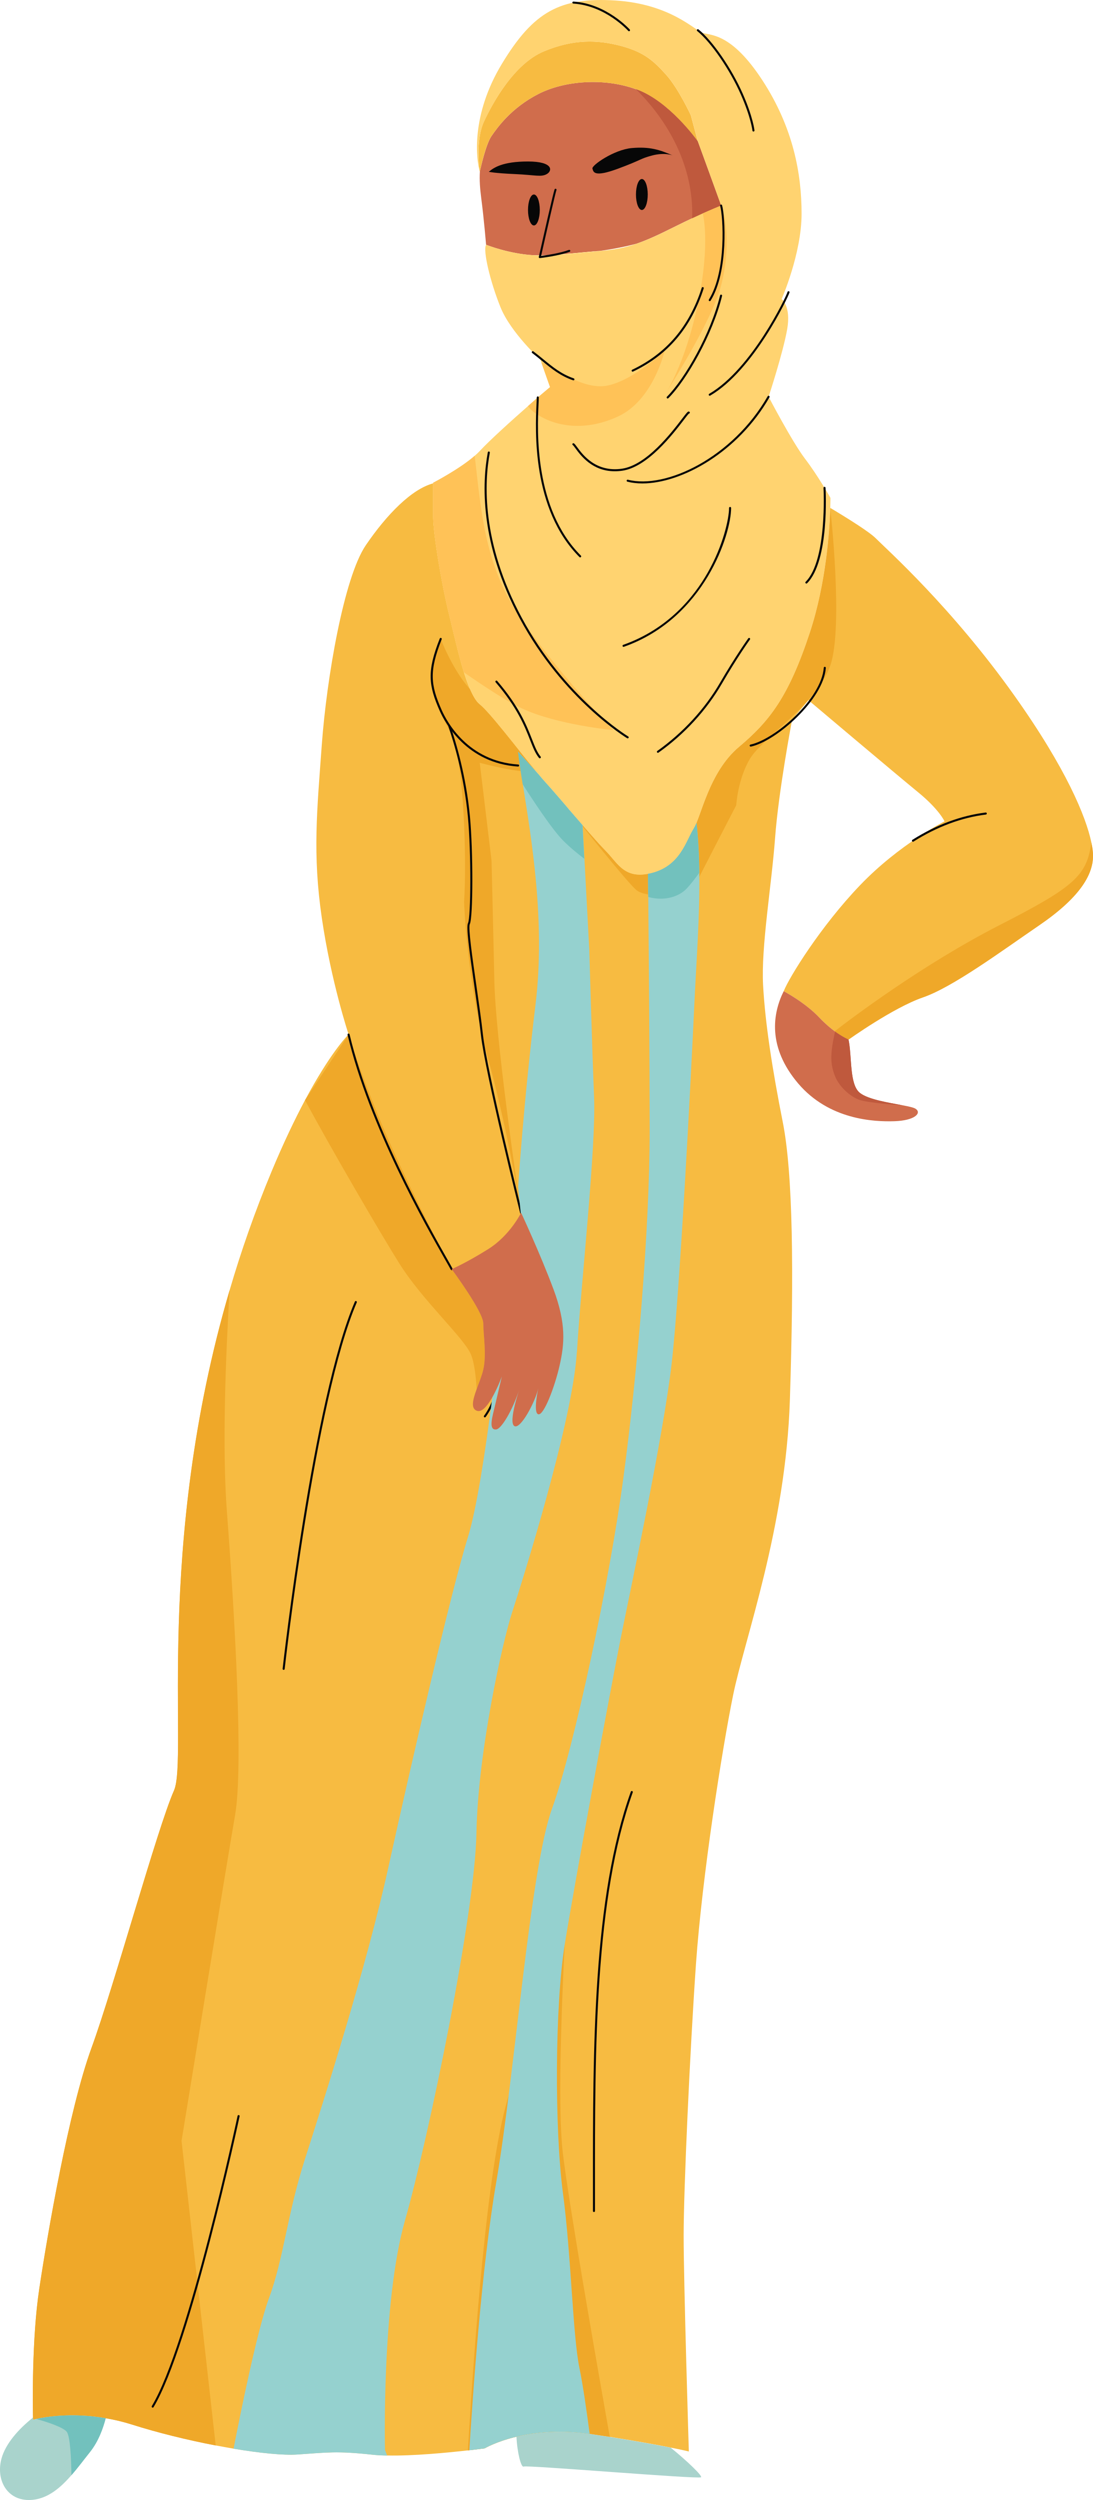 <svg xmlns="http://www.w3.org/2000/svg" width="472.6" height="1080" viewBox="0 0 472.6 1080"><g id="a"/><g id="b"><g id="c"><g id="d"><path d="M236.43 110.24c11.67-.66 11.93-1.01 22.98-1.85 5.97-.83 11.16-1.89 15.76-3.1 4.64-1.59 9.5-3.83 15.84-7 12.98-6.49 20.67-9.46 20.78-9.5h.02s-1.88-5.18-4.94-13.59l-5.17-14.18c-.75-1.03-12.34-17.01-25.86-22.18-.29-.11-.57-.21-.86-.29-13.8-5.03-30.88-3.74-42.23 2.07-11.59 5.96-17.55 14.27-20.22 18.15-2.46 3.57-4.71 13.84-5.03 15.27-.25 3.82.07 7.52.57 11.48 1.21 9.2 2.1 20.19 2.1 20.19.02.02.05.03.07.05.76.3 9.96 3.84 20.11 4.48 1.9.05 3.93.05 6.07.0z" fill="#d06d4c"/><path d="M472.6 369.77c0 8.49-6.24 18.3-23.18 29.89-16.94 11.59-37.45 26.75-50.39 31.21-12.91 4.46-32.13 18.23-32.13 18.23.0.0-2.53-1.07-5.99-3.6-1.93-1.42-4.17-3.32-6.46-5.71-6.21-6.67-15.59-11.59-15.59-11.59 2.39-6.06 16.05-28.1 32.99-45.76 16.94-17.69 36.56-27.61 36.56-27.61.0.0-2.25-5.1-11.52-12.66-9.31-7.6-47.33-39.69-47.33-39.69l-7.06 8.45s-5.88 30.78-7.38 51.29c-1.53 20.51-6.06 46.79-5.17 63.31.89 16.51 4.03 36.56 8.45 58.88 4.49 22.33 4.92 65.05 3.14 120.33-1.78 55.28-19.62 103.43-24.54 127.5-4.89 24.07-13.34 78-16.05 115.91-2.64 37.91-5.35 97.62-5.35 117.69s2.25 93.19 2.25 93.19c0 0-2.53-.64-7.85-1.68-5.6-1.14-14.27-2.71-26.32-4.64-2.42-.36-5.03-.79-7.74-1.18-.32-.04-.64-.11-.96-.11-13.23-1.85-23.93-.64-31.67 1.21-8.85 2.1-13.73 5.03-13.73 5.03.0.0-2.57.36-6.63.82-.21.03-.43.03-.64.07-8.77 1-23.79 2.46-34.92 2.21-2.32-.03-4.49-.14-6.38-.36-15.62-1.68-19.19-.96-32.56-.07-5.92.39-16.01-.61-27.46-2.53-2.5-.43-5.1-.89-7.7-1.39-12.27-2.35-25.32-5.57-36.17-9.02-3.96-1.25-7.78-2.14-11.38-2.75-18.12-3.1-31.42.64-31.42.64.0.0.0-.39-.04-.93-.11-5.24-.54-34.09 2.71-55.64 3.57-23.79 12.8-77.29 22.58-104.04 9.77-26.75 28.53-95.12 35.66-111.17 6.2-13.95-8.7-104.78 24.07-216.17 4.89-16.72 10.88-33.88 18.15-51.32 5.24-12.56 10.13-22.68 14.45-30.78 10.66-19.94 17.87-27.43 18.76-28.29l.07-.07s-7.56-22.72-11.59-50.39c-4.03-27.61-2.07-46.19.0-74.72 2.07-28.53 9.52-72.22 19.01-86.2 9.13-13.41 19.9-24.29 29.14-26.75v14.48c0 6.56 3.28 27.43 6.85 41.98 2.6 10.59 5.49 24.04 9.02 32.28 1.32 3.07 2.71 5.46 4.24 6.67 4.6 3.71 16.51 19.47 24.15 28.71.46.54.89 1.07 1.32 1.57.96 1.18 1.82 2.17 2.57 3 .86.96 1.89 2.1 2.99 3.35 2.14 2.46 4.39 5.03 6.03 6.96.43.46.96 1.18 1.68 2 1.93 2.21 3.85 4.49 5.74 6.63 3.89 4.5 7.46 8.53 9.7 10.81 5.35 5.32 8.02 12.23 18.62 10.24.61-.11 1.25-.25 1.93-.43 12.2-3.28 14.55-13.98 17.8-19.04.39-.64.82-1.5 1.25-2.53 3-7.21 6.95-23.18 18.37-32.81 13.09-11.02 21.4-21.4 30.64-49.36 7.13-21.61 8.56-44.58 8.84-53.89 7.63 4.56 16.8 10.31 19.54 13.02 4.89 4.92 32.96 29.89 60.17 68.23 22.29 31.38 30.78 52.03 33.13 63.13v.11c.54 2.42.75 4.32.75 5.85z" fill="#f7bb41"/><path d="M386.72 484.36c-8.92.29-28.25-.61-41.62-16.33-13.37-15.76-10.99-30.32-6.24-39.84.0.0 9.38 4.92 15.59 11.59 2.35 2.46 4.67 4.42 6.63 5.85 3.39 2.43 5.81 3.46 5.81 3.46 1.57 7.35.29 19.47 4.96 23.07 3.67 2.85 12.38 4.17 18.37 5.32h.07c2.67.5 4.82.96 5.64 1.53 2.68 1.78-.29 5.06-9.2 5.35z" fill="#d06d4c"/><path d="M223.31 1052.66c.32 6.84 2.02 13.48 3.12 12.88 1.34-.72 75.34 5.52 76.68 4.63.78-.52-5.92-6.99-13.13-12.81-6.72-1.33-17.88-3.37-34.05-5.79-13.67-2.04-24.72-.79-32.63 1.1z" fill="#a9d3cc"/><path d="M298.73 49.84s-5.35-11.59-10.7-17.54c-5.35-5.94-9.51-9.81-19.62-12.48-10.11-2.67-20.51-2.97-33.29 2.38-12.78 5.35-21.99 22-25.86 30.32-3.86 8.32-1.81 21.7-1.81 21.7.0.0.02-.07.04-.17.3-1.42 2.55-11.69 5.04-15.28 2.67-3.86 8.62-12.19 20.21-18.13 11.59-5.95 29.13-7.13 43.1-1.78 13.94 5.34 25.84 22.19 25.89 22.26l-3-11.26z" fill="#f7bb41"/><path d="M311.82 88.77s-4.89 3.03-12.62 7.02c1.32-21.58-8.79-42.09-24.22-57.24.29.07.57.18.86.29 13.52 5.17 25.11 21.15 25.86 22.18l10.13 27.75z" fill="#bf593d"/><path d="M311.81 88.77l-4.94-13.58c3.07 8.42 4.93 13.55 4.94 13.58z" fill="#ffd370"/><path d="M251.76 109.27c2.69-.25 5.23-.55 7.65-.89-11.05.84-11.31 1.19-22.98 1.85 4.54-.1 9.63-.42 15.33-.96z" fill="#ffd370"/><path d="M359.08 215.09s0 1.61-.07 4.35c-.29 9.31-1.71 32.28-8.84 53.89-9.24 27.96-17.55 38.34-30.64 49.36-13.05 10.99-16.34 30.32-19.62 35.35-3.25 5.06-5.6 15.76-17.8 19.04-12.2 3.25-14.87-4.17-20.54-9.81-5.64-5.67-19.62-22.61-26.14-29.74-6.53-7.13-22.51-28.82-28.03-33.28-2.53-2.07-4.78-7.31-6.81-13.8-2.43-7.74-4.53-17.23-6.46-25.14-3.57-14.55-6.85-35.42-6.85-41.98v-14.77s11.45-5.92 17.98-11.66c.78-.68 1.5-1.35 2.14-2.03 4.17-4.53 14.23-13.59 20.9-19.44 2.53-2.25 4.56-4.03 5.64-4.92l3.89-3.28-3.71-10.52-.46-1.35s-12.77-11.59-17.23-22.58c-4.46-11.02-7.74-24.68-6.24-27.07.0.0.04.03.07.03.75.32 9.95 3.85 20.12 4.5 1.78.11 3.57.14 5.35.04.25.0.46-.04.71-.04 4.57-.11 9.63-.43 15.34-.96 2.67-.25 5.24-.53 7.67-.89h.18c5.92-.46 10.63-1.39 15.55-3.1 4.67-1.57 9.52-3.82 15.84-6.99 12.98-6.49 20.68-9.45 20.79-9.49l-4.92-13.62c-1.46-3.99-3.17-8.74-5.14-14.09l-3-11.23s-5.35-11.59-10.7-17.55c-5.35-5.96-9.52-9.81-19.62-12.48s-20.51-2.96-33.28 2.39c-12.8 5.35-22 21.97-25.86 30.32-3.64 7.78-2.07 19.97-1.85 21.51-1.53-4.99-3.96-24.15 9.56-46.47C230.68 4.95 242.27-1.29 266.03.21c23.79 1.5 34.2 12.77 37.77 13.98 3.57 1.18 12.48.0 25.86 20.51 13.37 20.51 16.94 40.41 16.94 57.64s-8.63 36.88-8.63 36.88c0 0 4.17 2.96 2.39 13.05-1.78 10.13-8.02 29.14-8.02 29.14.0.0 10.09 19.33 15.73 26.75 5.67 7.42 11.02 16.94 11.02 16.94z" fill="#ffd370"/><path d="M231.54 332.97c-5.42 1.68-24.11-3.46-24.11-3.46l5.1 42.23s.61 23.75 1.21 51.72c.53 25.32 9.63 87.24 11.31 98.62-1.28-7.67-6.56-38.13-14.3-65.77-8.92-31.92-10.09-66.73-10.09-66.73 1.18-16.66.0-60.63-5.35-71.94-5.35-11.31-14.27-22.58-4.74-41.62.0.0 4.74 12.48 11.88 20.83.21.25.46.5.71.75 1.32 3.07 2.71 5.46 4.24 6.67 4.6 3.71 16.51 19.47 24.15 28.71z" fill="#efa829"/><path d="M359.08 287.31c-5.67 16.66-29.42 31.49-34.77 40.41-5.35 8.92-5.96 20.11-5.96 20.11.0.0-15.44 29.82-17.83 34.6-2.39 4.74-20.79 5.92-25.36 2.07-4.1-3.5-22.4-26.54-29.03-34.67 5.92 6.85 12.13 14.09 15.44 17.44 5.67 5.64 8.34 13.05 20.54 9.81 12.2-3.28 14.55-13.98 17.8-19.04 3.28-5.03 6.56-24.36 19.62-35.35 13.09-11.02 21.4-21.4 30.64-49.36 7.13-21.61 8.56-44.58 8.84-53.89.0.0 5.71 51.21.07 67.87z" fill="#efa829"/><path d="M472.6 369.77c0 8.49-6.24 18.3-23.18 29.89-16.94 11.59-37.45 26.75-50.39 31.21-12.91 4.46-32.13 18.23-32.13 18.23.0.0-2.53-1.07-5.99-3.6 7.56-5.85 38.05-28.82 70.97-45.69 32.53-16.62 38.12-21.47 39.98-35.88.54 2.42.75 4.32.75 5.85z" fill="#efa829"/><path d="M101.68 783.95c-3.57 20.51-23.18 140.88-23.18 140.88l14.77 131.61c-12.27-2.35-25.32-5.57-36.17-9.02-3.96-1.25-7.78-2.14-11.38-2.75-18.12-3.1-31.42.64-31.42.64.0.0.0-.39-.04-.93-.11-5.24-.54-34.09 2.71-55.64 3.57-23.79 12.8-77.29 22.58-104.04 9.77-26.75 28.53-95.12 35.66-111.17 6.2-13.95-8.7-104.78 24.07-216.17-1.68 28.14-3.28 67.84-1.18 95.51 3.57 47.26 7.13 110.56 3.57 131.07z" fill="#efa829"/><path d="M263.67 1052.73c-2.42-.36-5.03-.79-7.74-1.18-13.66-2.03-24.72-.79-32.63 1.1-8.85 2.1-13.73 5.03-13.73 5.03.0.0-2.85.39-7.28.89 2.89-47.19 8.2-121.4 17.15-151.58 9.42-31.96 25.64-96.55 26.64-100.58-.29 4.53-6.21 94.23-2.71 123.76 2.78 23.22 14.84 91.73 20.29 122.55z" fill="#efa829"/><path d="M208.98 571.73c0-5.02-13.37-23.07-13.65-23.44.0.0-16.68-31.55-27.38-55.91-10.7-24.36-17.23-45.47-17.23-45.47l-18.83 28.35c10.66 19.94 33.38 58.85 40.84 70.65 10.09 16.05 27.93 32.06 30.89 39.2 1.52 3.61 2.18 9.81 2.47 15.05 1.04-2.87 2.31-5.94 2.89-8.51 1.49-6.54.0-14.86.0-19.92z" fill="#efa829"/><path d="M311.79 88.79c2.1 5.04 4.21 18.42.03 34.47-4.17 16.05-24.38 47.26-24.38 47.26.0.0 8.68-12.48 14.3-39.23 5.61-26.75 2.11-39.1 2.11-39.1l7.94-3.39z" fill="#ffc257"/><path d="M287.39 151.43c-.28 1.25-5.21 21.54-20.11 28.46-15.34 7.13-29.07 3.99-36.91-2.25-.82-.64-1.5-1.39-2.07-2.21 2.53-2.25 4.56-4.03 5.64-4.92l3.89-3.28-3.71-10.52h2.32s15.05 12.48 26.64 9.77c11.23-2.57 23.57-14.34 24.32-15.05z" fill="#ffc257"/><path d="M265.28 315.42s-24.36-2.25-39.59-9.38c-6.35-2.96-16.01-9.27-25.11-15.59-2.43-7.74-4.53-17.23-6.46-25.14-3.57-14.55-6.85-35.42-6.85-41.98v-14.77s11.45-5.92 17.98-11.66c2.64 21.86 3.92 45.9 18.58 68.12 16.48 24.97 41.44 50.39 41.44 50.39z" fill="#ffc257"/><g><path d="M45.72 1044.66c-1.11 4.25-3.1 9.99-6.85 14.66-2.57 3.21-5.17 6.74-7.99 9.95-4.67 5.38-9.99 9.92-16.62 10.63-10.59 1.14-16.26-7.96-13.62-17.8 1.75-6.46 7.42-12.77 13.37-17.51.07-.07.18-.14.25-.22v.29c.04.39.04.64.04.64.0.0.46-.14 1.35-.32 3.82-.86 15.37-2.86 30.07-.32z" fill="#a9d3cc"/><path d="M14.02 1044.59c.07-.07.18-.14.25-.22v.29c-.07-.07-.18-.07-.25-.07z" fill="#72c1bd"/><path d="M45.72 1044.66c-1.11 4.25-3.1 9.99-6.85 14.66-2.57 3.21-5.17 6.74-7.99 9.95-.07-6.96-.53-16.87-2.03-18.76-1.39-1.78-7.63-4.03-13.2-5.53 3.82-.86 15.37-2.86 30.07-.32z" fill="#72c1bd"/></g><path d="M233.4 111.52c-.13.0-.25-.05-.33-.15-.1-.11-.13-.25-.1-.4 6.52-28.97 6.79-29.2 6.93-29.33.19-.16.47-.14.63.05.13.15.14.36.04.52-.38 1-4.09 17.21-6.59 28.33 1.96-.25 8.12-1.13 12-2.58.23-.08.49.03.57.26.09.23-.03.49-.26.57-4.75 1.77-12.51 2.67-12.84 2.71-.02.0-.03.0-.05.0z" fill="#070707"/><path d="M211.35 74.22c2.08-1.78 5.94-4.46 16.94-4.46s10.63 4.04 8.14 5.44c-2.49 1.4-4.87.39-13.79.0-8.92-.39-11.29-.98-11.29-.98z" fill="#070707"/><path d="M290.93 67.17c-5.8-2.54-10.09-3.88-17.75-3.21-7.66.67-17.47 7.49-17.02 8.87.45 1.38.43 3.99 11.14.01 10.71-3.98 9.28-4.25 14.72-5.68 5.44-1.43 8.92.0 8.92.0z" fill="#070707"/><path d="M325.78 56.83c-.23.0-.42-.17-.44-.4.0-.06-.65-5.71-5.02-15.62-4.74-10.74-12.84-22.52-18.86-27.41-.19-.16-.22-.44-.06-.63.16-.19.44-.22.63-.06 6.11 4.97 14.33 16.9 19.11 27.75 4.44 10.05 5.06 15.65 5.09 15.88.02.25-.15.46-.4.49-.02.0-.03.0-.05.0z" fill="#070707"/><path d="M271.98 13.5c-.12.0-.25-.05-.33-.15-.1-.11-9.86-10.93-23.75-11.79-.25-.02-.43-.23-.42-.47.02-.25.19-.4.47-.42 14.27.88 24.26 11.97 24.36 12.09.16.18.15.47-.04.63-.09.08-.19.11-.3.11z" fill="#070707"/><path d="M306.87 170.96c-.15.0-.3-.08-.38-.22-.12-.21-.05-.49.16-.61 18.46-10.78 33.35-42.12 33.86-44.01.06-.24.31-.37.54-.32.24.06.38.3.32.54-.45 1.81-15.52 33.61-34.28 44.56-.07.04-.15.06-.22.06z" fill="#070707"/><path d="M273.54 160.56c-.17.0-.33-.09-.4-.25-.11-.22-.01-.49.21-.59 14.84-7.06 24.68-18.64 30.08-35.4.08-.24.33-.36.56-.29.23.08.36.33.29.56-5.48 17.01-15.47 28.76-30.54 35.93-.06.03-.13.04-.19.04z" fill="#070707"/><path d="M306.87 130.1c-.08.0-.16-.02-.23-.07-.21-.13-.27-.4-.14-.61 7.7-12.35 6.15-36.09 4.87-40.5-.07-.23.07-.48.3-.55.23-.07.48.07.55.31 1.3 4.49 2.87 28.65-4.97 41.22-.08.14-.23.21-.38.21z" fill="#070707"/><path d="M288.69 172.15c-.11.0-.23-.04-.32-.13-.17-.17-.17-.46.0-.63 7.85-7.85 18.96-27.32 22.98-43.78.06-.24.29-.39.54-.33.24.06.38.3.33.54-4.06 16.61-15.28 36.26-23.22 44.2-.09.09-.2.13-.32.13z" fill="#070707"/><path d="M247.93 164.31s-.1.0-.14-.02c-5.47-1.88-9.3-5.01-13.35-8.33-1.38-1.13-2.81-2.3-4.34-3.46-.2-.15-.24-.43-.09-.62.15-.2.43-.24.62-.09 1.55 1.17 2.98 2.34 4.37 3.48 3.99 3.27 7.76 6.36 13.08 8.18.23.08.36.33.28.57-.06.18-.24.3-.42.3z" fill="#070707"/><path d="M250.88 240.8c-.12.0-.23-.04-.32-.13-20.67-20.67-19.1-54.95-18.58-66.22.05-1.15.1-2.09.1-2.76.0-.24.2-.44.45-.44h0c.25.0.44.21.44.45.0.68-.05 1.62-.11 2.79-.51 11.17-2.07 45.16 18.32 65.54.17.17.17.46.0.63-.09.09-.2.13-.32.13z" fill="#070707"/><path d="M265.82 203.59c-9.73.0-14.74-6.83-17.01-9.92-.48-.65-.92-1.26-1.12-1.38-.21-.13-.28-.4-.15-.61.13-.21.4-.28.61-.15.35.21.74.74 1.38 1.61 2.41 3.29 8.06 10.97 19.41 9.33 10.65-1.55 21.38-15.56 25.96-21.54 2.09-2.73 2.45-3.16 2.88-3.16h.02c.14.0.32.1.4.22.14.21.08.48-.12.62-.07.05-.15.07-.22.07-.34.3-1.27 1.51-2.24 2.79-4.65 6.07-15.54 20.27-26.54 21.88-1.14.17-2.22.24-3.25.24z" fill="#070707"/><path d="M277.76 208.85c-2.31.0-4.48-.25-6.48-.76-.24-.06-.38-.3-.32-.54.06-.24.31-.38.54-.32 16.43 4.19 45.29-9.59 60.44-36.05.12-.22.39-.29.61-.17.21.12.29.4.17.61-13.52 23.61-37.9 37.23-54.96 37.23z" fill="#070707"/><path d="M269.61 279.44c-.18.0-.36-.12-.42-.3-.08-.23.04-.49.27-.57 19.42-6.85 30.58-20.72 36.52-31.15 6.74-11.82 9.25-23.44 9.25-27.98.0-.25.2-.45.45-.45s.45.2.45.45c0 11.18-11.41 47.63-46.36 59.97-.05.02-.1.03-.15.03z" fill="#070707"/><path d="M271.39 318.97c-.08.0-.16-.02-.23-.06-.27-.16-27.67-16.81-46.39-51.69-17.62-32.81-16.24-59.08-13.85-71.82.05-.24.27-.41.52-.36.24.05.4.28.36.52-2.37 12.62-3.73 38.67 13.76 71.23 18.61 34.66 45.79 51.18 46.06 51.35.21.13.28.4.16.61-.08.14-.23.22-.38.22z" fill="#070707"/><path d="M284.47 325.21c-.14.0-.28-.06-.36-.19-.14-.2-.1-.48.11-.62 11.15-7.93 20.56-18.15 27.19-29.58 6.5-11.18 12.08-18.99 12.14-19.07.14-.2.42-.24.62-.1.2.14.25.42.1.62-.06.08-5.62 7.85-12.09 19-6.7 11.54-16.19 21.86-27.45 29.86-.08.06-.17.08-.26.08z" fill="#070707"/><path d="M348.66 252.1c-.11.0-.23-.04-.31-.13-.17-.17-.17-.46.0-.63 9.37-9.37 7.74-40.26 7.72-40.57-.01-.25.17-.46.42-.47.22-.03.46.17.47.42.07 1.29 1.67 31.6-7.98 41.25-.09.09-.2.13-.32.13z" fill="#070707"/><path d="M233.4 327.59c-.13.0-.26-.06-.34-.16-1.59-1.93-2.58-4.47-3.84-7.68-2.33-5.94-5.52-14.07-14.92-25.01-.16-.19-.14-.47.05-.63.19-.16.47-.14.63.05 9.51 11.06 12.73 19.27 15.08 25.26 1.23 3.14 2.2 5.61 3.7 7.43.15.19.13.47-.06.63-.08.07-.18.1-.28.1z" fill="#070707"/><path d="M224.01 331.15h-.03c-22.15-1.47-31.49-18.77-33.83-24.04-4.91-11.08-5.6-17.15.0-31.27.09-.23.34-.34.58-.25.23.09.34.35.25.58-5.48 13.82-4.8 19.76.0 30.58 2.28 5.15 11.42 22.08 33.07 23.51.25.02.43.23.41.47-.02.24-.21.42-.44.42z" fill="#070707"/><path d="M324.59 322.53c-.21.0-.39-.14-.44-.35-.05-.24.1-.48.34-.53 10.67-2.25 30.74-19.83 31.7-33.18.02-.25.22-.45.48-.41.25.02.43.23.41.48-.98 13.68-21.5 31.69-32.4 33.99-.03.0-.06.0-.09.0z" fill="#070707"/><path d="M225.32 524.34c-.2.0-.38-.14-.43-.34-.15-.61-15.19-60.85-16.97-77.03-.66-5.92-1.75-13.55-2.81-20.93-2.28-15.87-3.6-25.62-2.76-27.23 1.25-2.42 1.43-30.37-.05-46.07-1.65-17.43-6.03-31.98-8.49-39.1-.08-.23.04-.49.27-.57.23-.08.49.04.57.28 2.48 7.16 6.88 21.78 8.54 39.3 1.42 15.06 1.39 43.78-.05 46.57-.76 1.47 1.16 14.87 2.86 26.69 1.06 7.38 2.16 15.01 2.81 20.96 1.78 16.13 16.8 76.31 16.95 76.92.06.24-.09.48-.32.54-.04.01-.07.01-.11.01z" fill="#070707"/><path d="M195.3 548.71c-.16.0-.32-.09-.4-.24-.45-.85-1.33-2.41-2.56-4.56-8.07-14.17-32.62-57.28-42.06-96.89-.06-.24.09-.48.33-.54.24-.04.48.1.54.33 9.41 39.49 33.92 82.52 41.97 96.66 1.23 2.16 2.12 3.72 2.57 4.59.11.22.03.49-.19.6-.06.04-.14.05-.21.05z" fill="#070707"/><path d="M394.75 363.62c-.15.0-.29-.07-.38-.21-.13-.21-.07-.48.14-.61 10.34-6.51 21-10.48 31.67-11.8.23-.06.47.14.5.39.03.24-.14.47-.39.5-10.54 1.3-21.07 5.23-31.3 11.67-.07.05-.15.07-.24.07z" fill="#070707"/><path d="M122.64 721.37s-.03.0-.05.0c-.25-.03-.42-.25-.39-.49.13-1.16 13.14-116.74 31.24-158.58.1-.23.36-.34.59-.23.22.1.33.36.23.59-18.04 41.72-31.04 157.17-31.17 158.33-.02.23-.22.4-.44.4z" fill="#070707"/><path d="M66.02 1040.08c-.08.0-.16-.02-.23-.06-.21-.13-.28-.4-.15-.61 15.83-26.17 36.88-124.38 37.09-125.37.05-.24.29-.39.53-.34.24.05.4.29.34.53-.21.99-21.29 99.35-37.2 125.64-.08.14-.23.22-.38.22z" fill="#070707"/><path d="M256.83 955.59c-.25.0-.45-.2-.45-.45v-9.21c-.04-61.93-.08-125.98 16.38-171.94.08-.23.35-.35.57-.27.23.08.35.34.27.57-16.41 45.82-16.37 109.79-16.33 171.64v9.21c0 .25-.2.45-.44.45z" fill="#070707"/><path d="M209.64 612.31c-.09.0-.18-.03-.26-.09-.2-.15-.24-.42-.09-.62 5.93-8.01 9.66-25.79 9.71-32.8.0-.24.2-.44.45-.44h0c.25.0.45.2.44.45-.05 6.85-3.59 24.82-9.89 33.32-.09.12-.22.18-.36.18z" fill="#070707"/><path d="M217.59 620.04c-.07.0-.14-.01-.2-.05-.22-.11-.3-.38-.19-.6 6.54-12.78 7.67-30.56 7.68-30.74.02-.25.22-.44.47-.42.25.01.43.23.42.47-.01.18-1.15 18.14-7.78 31.09-.08.16-.24.24-.4.24z" fill="#070707"/><path d="M228.29 615.88c-.08.0-.15-.02-.22-.06-.21-.13-.28-.4-.16-.61 2.02-3.46 6.74-26.38 6.78-26.61.05-.24.29-.4.53-.34.24.05.4.28.35.53-.2.95-4.79 23.29-6.89 26.89-.08.14-.23.22-.39.22z" fill="#070707"/><path d="M233.4 90.71c0 3.69-1.14 6.69-2.55 6.69s-2.55-2.99-2.55-6.69 1.14-6.69 2.55-6.69 2.55 2.99 2.55 6.69z" fill="#070707"/><path d="M280.08 84.02c0 3.69-1.14 6.69-2.55 6.69s-2.55-2.99-2.55-6.69 1.14-6.69 2.55-6.69 2.55 2.99 2.55 6.69z" fill="#070707"/><path d="M249.41 584.16c-1.78 29.92-23.79 99.65-27.96 112.31-4.14 12.7-14.84 60.45-15.44 95.37-.61 34.92-20.79 132.1-30.92 167.45-10.09 35.38-8.63 99.08-8.63 99.08l.93 2.42c-2.32-.03-4.49-.14-6.38-.36-15.62-1.68-19.19-.96-32.56-.07-5.92.39-16.01-.61-27.46-2.53 2.96-15.23 10.2-51.07 15.27-64.91 6.56-17.8 7.74-35.7 15.66-60.41 7.92-24.72 26.57-82.85 36.06-126.08 9.52-43.23 26.75-117.87 34.35-142.41 7.6-24.54 15.3-101.54 15.3-101.54l7.74-36.24-1.32-13.55s2.21-35.17 7.53-78.97c4.31-35.59-1.82-71.58-5.53-94.94-.86-5.38-1.57-10.13-2-14.02l8.85 9.77c.96 1.18 1.82 2.17 2.57 3 .86.96 1.89 2.1 2.99 3.35 2.14 2.46 4.39 5.03 6.03 6.96.43.46.96 1.18 1.68 2 1.93 2.21 3.85 4.49 5.74 6.63l.79 14.52 2.1 39.27s1.18 41.73 2.07 63.7c.89 21.97-5.63 80.25-7.42 110.21z" fill="#95d1cf"/><path d="M302.37 377.05c.25 18.72-1.28 38.2-2.14 56.67-1.5 32.53-6.24 124.19-9.81 155.32-3.57 31.14-17.83 97.72-22 118.52-4.17 20.83-19.97 105.78-24.25 132.53-4.28 26.78-4.39 79.68-.79 107.03 3.64 27.35 4.24 61.81 7.2 76.07 1.53 7.35 3.14 18.83 4.39 28.25-13.23-1.85-23.93-.64-31.67 1.21-8.85 2.1-13.73 5.03-13.73 5.03.0.0-2.57.36-6.63.82 1.43-23.26 5.31-79.03 11.59-115.56 8.13-47.11 14.66-135.53 24.18-161.67 9.49-26.14 24.97-98.69 30.89-143.27 5.96-44.58 11.31-107 11.31-149.79.0-28.25-.36-73.33-.61-100.72-.04-3.67-.07-7.02-.11-9.99.61-.11 1.25-.25 1.93-.43 12.2-3.28 14.55-13.98 17.8-19.04.39-.64.82-1.5 1.25-2.53.78 6.99 1.14 14.19 1.21 21.54z" fill="#95d1cf"/><path d="M239.29 556.88c-5.65-15.16-13.97-32.99-13.97-32.99.0.0-4.75 9.81-14.27 15.75-9.51 5.95-15.75 8.62-15.75 8.62l.02.03c.27.37 13.65 18.42 13.65 23.44s1.49 13.38.0 19.92c-.58 2.57-1.85 5.64-2.89 8.51-1.61 4.45-2.67 8.42.22 9.32 4.75 1.49 10.7-14.86 10.7-14.86.0.0-2.67 11.29-3.86 16.34-1.19 5.05-.59 6.84 1.49 6.54 2.08-.3 6.84-7.72 10.11-17.83.0.0-5.05 14.57-2.38 16.35 2.67 1.78 9.21-10.7 10.4-16.35.0.0-2.38 10.7.0 11.29 2.38.6 7.13-11.89 9.21-21.1 2.08-9.21 2.97-17.83-2.67-32.99z" fill="#d06d4c"/><path d="M252.65 370.99c-2.85-2.18-6.17-4.89-9.1-7.81-4.99-4.99-13.66-18.3-17.55-24.39-.86-5.38-1.57-10.13-2-14.02l8.85 9.77c.96 1.18 1.82 2.17 2.57 3 .86.96 1.89 2.1 2.99 3.35 2.14 2.46 4.39 5.03 6.03 6.96.43.46.96 1.18 1.68 2 1.93 2.21 3.85 4.49 5.74 6.63l.79 14.52z" fill="#72c1bd"/><path d="M302.37 377.05c-1.68 2.28-3.74 4.99-5.42 6.77-3.25 3.46-9.49 5.63-16.66 3.67-.04-3.67-.07-7.02-.11-9.99.61-.11 1.25-.25 1.93-.43 12.2-3.28 14.55-13.98 17.8-19.04.39-.64.82-1.5 1.25-2.53.78 6.99 1.14 14.19 1.21 21.54z" fill="#72c1bd"/><path d="M390.21 477.48c-1.18-.07-15.37-1-19.04-2.5-3.78-1.53-8.45-5.57-10.27-10.45-1.71-4.64-2.18-8.67.18-18.91 3.39 2.43 5.81 3.46 5.81 3.46 1.57 7.35.29 19.47 4.96 23.07 3.67 2.85 12.38 4.17 18.37 5.32z" fill="#bf593d"/></g></g></g></svg>